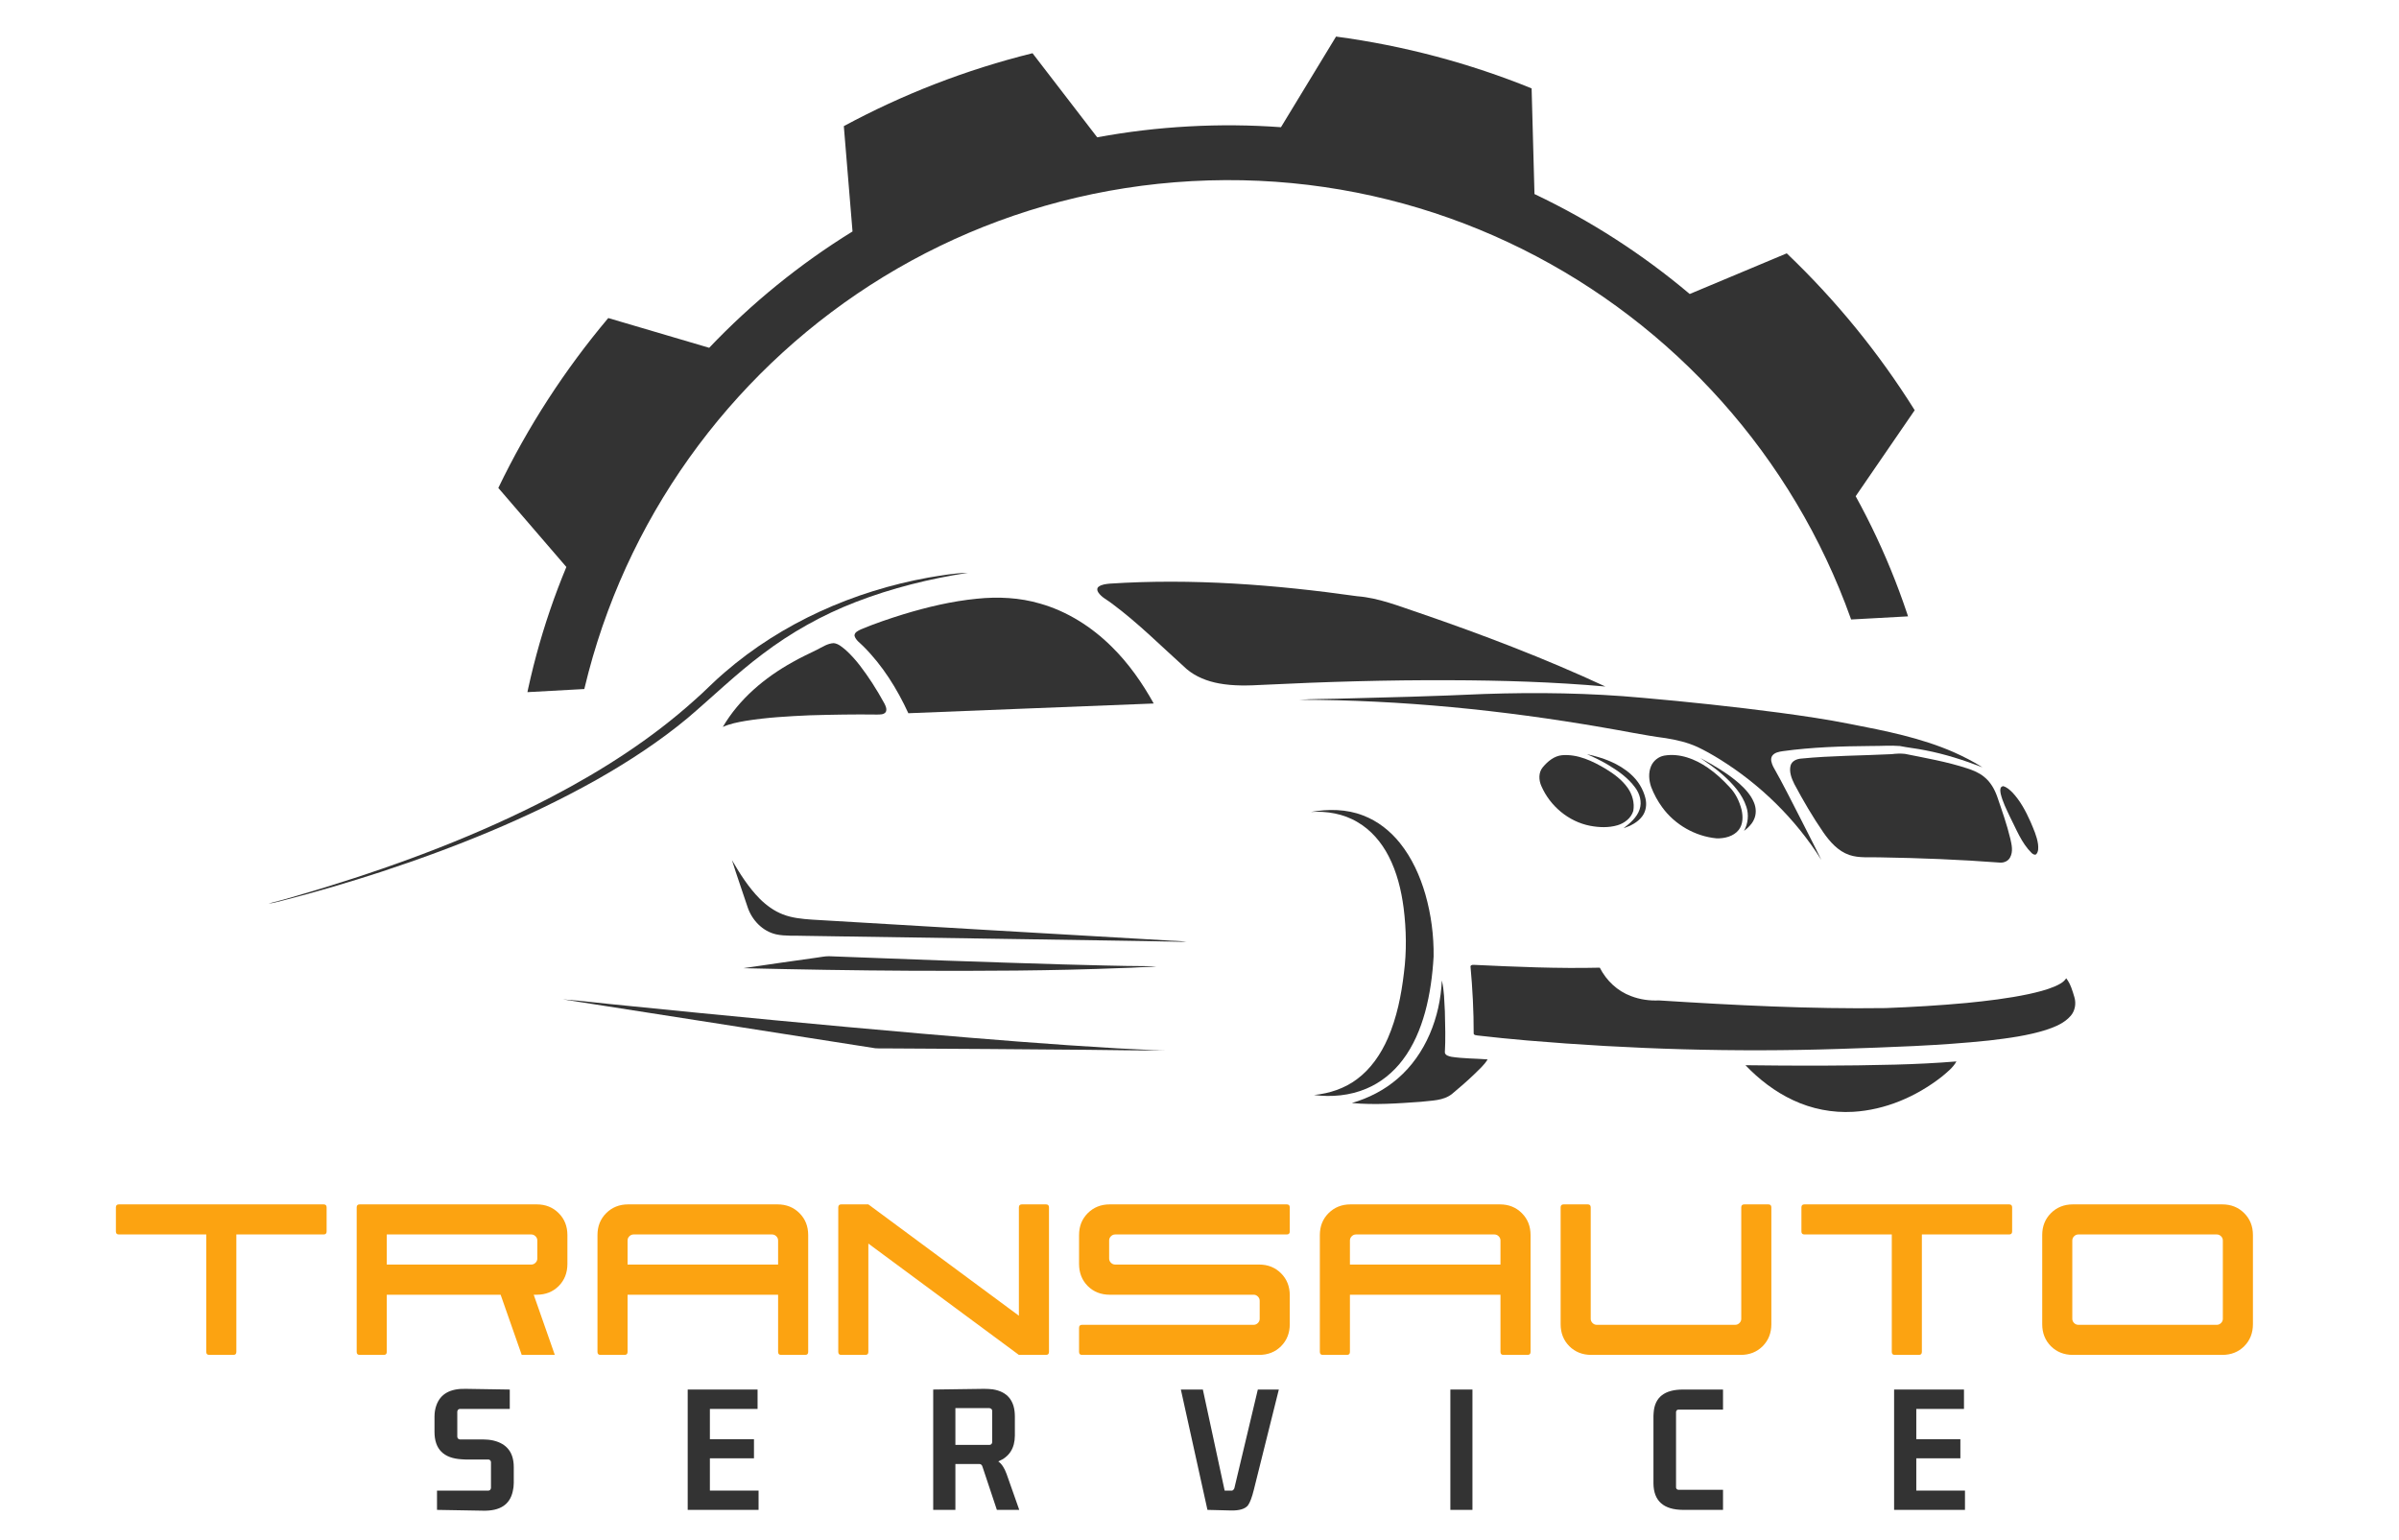 <svg xmlns="http://www.w3.org/2000/svg" xmlns:xlink="http://www.w3.org/1999/xlink" width="500" zoomAndPan="magnify" viewBox="0 0 375 240.75" height="321" preserveAspectRatio="xMidYMid meet" version="1.0"><defs><g/><clipPath id="87ca262ee1"><path d="M 65 5 L 317 5 L 317 110 L 65 110 Z M 65 5 " clip-rule="nonzero"/></clipPath><clipPath id="95d312e263"><path d="M 58.785 13.844 L 311.465 -0.027 L 316.703 95.344 L 64.02 109.215 Z M 58.785 13.844 " clip-rule="nonzero"/></clipPath><clipPath id="baeb7c37a6"><path d="M 58.785 13.844 L 311.465 -0.027 L 316.703 95.344 L 64.02 109.215 Z M 58.785 13.844 " clip-rule="nonzero"/></clipPath><clipPath id="e09be8a652"><path d="M 58.785 13.844 L 311.465 -0.027 L 325.281 251.672 L 72.602 265.539 Z M 58.785 13.844 " clip-rule="nonzero"/></clipPath><clipPath id="78b5021a41"><path d="M 41.855 89.551 L 152 89.551 L 152 142 L 41.855 142 Z M 41.855 89.551 " clip-rule="nonzero"/></clipPath><clipPath id="e4c02a550b"><path d="M 229 150 L 324.457 150 L 324.457 165 L 229 165 Z M 229 150 " clip-rule="nonzero"/></clipPath></defs><g clip-path="url(#87ca262ee1)"><g clip-path="url(#95d312e263)"><g clip-path="url(#baeb7c37a6)"><g clip-path="url(#e09be8a652)"><path fill="#333333" d="M 318.266 124.16 C 317.969 118.812 317.348 113.555 316.418 108.418 L 300.656 104.703 C 298.297 95.094 294.707 85.996 290.07 77.574 L 299.297 64.129 C 293.66 55.117 286.926 46.883 279.297 39.605 L 264.129 45.961 C 256.777 39.758 248.625 34.492 239.863 30.336 L 239.414 13.816 C 229.742 9.895 219.488 7.141 208.844 5.719 L 200.234 19.887 C 195.5 19.543 190.688 19.492 185.82 19.762 C 180.957 20.027 176.18 20.602 171.508 21.465 L 161.398 8.32 C 150.977 10.902 141.086 14.758 131.902 19.719 L 133.262 36.184 C 125.008 41.277 117.484 47.406 110.855 54.371 L 95.082 49.719 C 88.293 57.785 82.5 66.707 77.895 76.281 L 88.531 88.637 C 84.84 97.512 82.266 106.949 80.973 116.762 L 65.715 122.18 C 65.352 127.387 65.309 132.68 65.602 138.027 C 65.633 138.586 65.672 139.145 65.711 139.703 C 65.734 140.262 65.754 140.82 65.785 141.379 C 66.078 146.727 66.703 151.984 67.633 157.121 L 83.391 160.836 C 85.754 170.445 89.34 179.543 93.98 187.965 L 84.754 201.41 C 90.387 210.422 97.125 218.656 104.754 225.934 L 119.922 219.578 C 127.273 225.781 135.422 231.047 144.188 235.203 L 144.633 251.723 C 154.305 255.645 164.562 258.398 175.207 259.82 L 183.812 245.652 C 188.551 245.996 193.363 246.047 198.227 245.777 C 203.094 245.512 207.871 244.938 212.543 244.074 L 222.652 257.219 C 233.074 254.637 242.965 250.781 252.148 245.82 L 250.785 229.355 C 259.043 224.262 266.566 218.133 273.195 211.168 L 288.969 215.82 C 295.754 207.754 301.551 198.832 306.156 189.258 L 295.52 176.902 C 299.211 168.027 301.781 158.59 303.074 148.777 L 318.336 143.359 C 318.695 138.152 318.738 132.859 318.445 127.512 C 318.414 126.953 318.375 126.395 318.336 125.836 C 318.316 125.277 318.293 124.719 318.266 124.16 Z M 197.758 237.223 C 141.262 240.324 92.871 197.453 88.977 141.199 C 89 141.195 89.02 141.191 89.039 141.188 C 88.957 140.277 88.898 139.355 88.836 138.434 C 88.797 137.512 88.754 136.59 88.734 135.676 C 88.715 135.672 88.695 135.672 88.676 135.668 C 86.387 79.328 129.793 31.418 186.293 28.316 C 242.789 25.215 291.176 68.086 295.07 124.34 C 295.051 124.344 295.031 124.348 295.012 124.352 C 295.094 125.262 295.152 126.184 295.215 127.105 C 295.254 128.027 295.297 128.949 295.312 129.863 C 295.336 129.867 295.355 129.867 295.375 129.871 C 297.66 186.211 254.258 234.121 197.758 237.223 Z M 197.758 237.223 " fill-opacity="1" fill-rule="nonzero"/></g></g></g></g><g clip-path="url(#78b5021a41)"><path fill="#333333" d="M 145.125 90.293 C 147.164 89.961 149.211 89.582 151.281 89.551 C 145.312 90.473 139.406 91.934 133.766 94.113 C 128.566 96.121 123.652 98.867 119.215 102.242 C 115.086 105.332 111.387 108.938 107.465 112.273 C 103.047 115.941 98.219 119.086 93.23 121.914 C 82.531 127.922 71.09 132.512 59.449 136.34 C 54.43 137.965 49.367 139.473 44.25 140.77 C 43.496 140.938 42.754 141.199 41.98 141.25 C 44.895 140.535 47.762 139.621 50.645 138.773 C 62.844 135.02 74.848 130.5 86.18 124.598 C 94.176 120.414 101.848 115.504 108.57 109.453 C 110.172 108.066 111.617 106.512 113.242 105.145 C 122.227 97.359 133.473 92.402 145.125 90.293 Z M 145.125 90.293 " fill-opacity="1" fill-rule="nonzero"/></g><path fill="#333333" d="M 173.426 91.242 C 186.363 90.395 199.352 91.398 212.168 93.211 C 215.52 93.469 218.648 94.754 221.801 95.801 C 231.688 99.191 241.469 102.922 250.949 107.324 C 242.852 106.602 234.715 106.363 226.59 106.34 C 216.875 106.297 207.16 106.582 197.461 107.059 C 195.152 107.188 192.816 107.262 190.531 106.836 C 188.719 106.5 186.93 105.809 185.508 104.609 C 181.648 101.145 177.98 97.449 173.812 94.352 C 173.09 93.781 172.191 93.395 171.676 92.605 C 171.477 92.344 171.441 91.91 171.746 91.711 C 172.227 91.359 172.848 91.312 173.426 91.242 Z M 173.426 91.242 " fill-opacity="1" fill-rule="nonzero"/><path fill="#333333" d="M 152.711 93.598 C 156.012 93.258 159.398 93.418 162.594 94.363 C 166.848 95.574 170.684 98.023 173.805 101.129 C 176.43 103.719 178.559 106.766 180.344 109.98 C 167.559 110.5 154.773 110.973 141.988 111.5 C 140.23 107.676 137.961 104.035 134.969 101.055 C 134.477 100.535 133.797 100.125 133.574 99.406 C 133.539 98.84 134.16 98.598 134.582 98.387 C 136.742 97.48 138.965 96.73 141.203 96.035 C 144.957 94.895 148.797 93.98 152.711 93.598 Z M 152.711 93.598 " fill-opacity="1" fill-rule="nonzero"/><path fill="#333333" d="M 127.691 101.582 C 128.531 101.164 129.355 100.582 130.324 100.543 C 131.07 100.621 131.641 101.172 132.199 101.617 C 133.844 103.098 135.117 104.926 136.332 106.758 C 137.004 107.805 137.648 108.871 138.238 109.965 C 138.441 110.363 138.672 110.848 138.469 111.293 C 138.172 111.746 137.562 111.695 137.086 111.707 C 133.582 111.66 130.078 111.723 126.574 111.824 C 123.223 111.973 119.859 112.156 116.543 112.695 C 115.336 112.906 114.109 113.133 112.988 113.645 C 115.543 109.281 119.531 105.926 123.918 103.496 C 125.141 102.797 126.426 102.203 127.691 101.582 Z M 127.691 101.582 " fill-opacity="1" fill-rule="nonzero"/><path fill="#333333" d="M 209.016 109.23 C 216.676 109.043 224.336 108.844 231.988 108.492 C 240.25 108.211 248.531 108.328 256.762 109.09 C 263.883 109.715 270.992 110.473 278.078 111.406 C 281.816 111.91 285.547 112.449 289.246 113.191 C 294.727 114.254 300.266 115.34 305.406 117.594 C 306.949 118.281 308.461 119.055 309.895 119.957 C 306.977 118.832 303.984 117.871 300.914 117.285 C 299.605 117.016 298.277 116.887 296.969 116.625 C 295.488 116.504 293.996 116.637 292.512 116.621 C 287.895 116.656 283.262 116.801 278.68 117.43 C 278.082 117.523 277.391 117.633 277.016 118.164 C 276.688 118.688 276.938 119.328 277.172 119.84 C 278.762 122.637 280.184 125.527 281.66 128.387 C 282.668 130.402 283.723 132.398 284.699 134.43 C 280.688 128.039 275.156 122.625 268.746 118.652 C 267.648 117.977 266.531 117.34 265.367 116.789 C 263.781 116.059 262.07 115.664 260.355 115.391 C 257.059 114.965 253.805 114.262 250.523 113.719 C 234.883 111.008 219.027 109.418 203.148 109.395 C 205.102 109.258 207.059 109.285 209.016 109.23 Z M 209.016 109.23 " fill-opacity="1" fill-rule="nonzero"/><path fill="#333333" d="M 248.059 117.906 C 250.535 118.426 253.031 119.328 254.938 121.055 C 256.039 122.035 256.852 123.344 257.203 124.777 C 257.438 125.723 257.312 126.781 256.73 127.578 C 256.023 128.551 254.898 129.113 253.781 129.477 C 254.805 128.695 255.859 127.812 256.289 126.555 C 256.703 125.375 256.316 124.078 255.594 123.109 C 254.469 121.57 252.871 120.461 251.254 119.5 C 250.223 118.898 249.156 118.371 248.059 117.906 Z M 248.059 117.906 " fill-opacity="1" fill-rule="nonzero"/><path fill="#333333" d="M 295.691 117.898 C 296.379 117.812 297.074 117.777 297.77 117.852 C 301.035 118.512 304.344 119.082 307.52 120.125 C 308.449 120.434 309.379 120.805 310.137 121.438 C 311.148 122.238 311.797 123.398 312.215 124.602 C 312.949 126.754 313.715 128.902 314.246 131.121 C 314.461 132.066 314.707 133.121 314.215 134.027 C 313.93 134.605 313.258 134.895 312.633 134.852 C 306.391 134.379 300.125 134.133 293.863 134.031 C 292.262 133.965 290.605 134.184 289.059 133.652 C 287.324 133.055 286.059 131.617 285.035 130.156 C 283.359 127.723 281.867 125.168 280.477 122.562 C 280.047 121.684 279.645 120.672 279.895 119.684 C 280.09 118.957 280.867 118.637 281.555 118.59 C 286.254 118.125 290.98 118.133 295.691 117.898 Z M 295.691 117.898 " fill-opacity="1" fill-rule="nonzero"/><path fill="#333333" d="M 244.184 118.062 C 246.629 117.867 248.941 118.973 250.988 120.191 C 252.297 120.988 253.562 121.926 254.449 123.191 C 255.168 124.223 255.535 125.531 255.305 126.781 C 254.965 127.906 253.938 128.684 252.848 129.012 C 251.453 129.422 249.961 129.363 248.543 129.094 C 245.199 128.445 242.305 126.016 240.949 122.91 C 240.527 121.977 240.465 120.805 241.137 119.973 C 241.906 119.043 242.934 118.172 244.184 118.062 Z M 244.184 118.062 " fill-opacity="1" fill-rule="nonzero"/><path fill="#333333" d="M 260.145 118.125 C 262.566 117.715 264.992 118.664 266.957 120.023 C 268.215 120.883 269.328 121.934 270.359 123.051 C 271.301 124.02 271.902 125.285 272.234 126.586 C 272.469 127.633 272.48 128.848 271.793 129.734 C 270.984 130.762 269.582 131.09 268.336 131.062 C 264.984 130.746 261.809 128.93 259.832 126.207 C 259.113 125.23 258.531 124.152 258.098 123.02 C 257.742 121.98 257.648 120.801 258.086 119.773 C 258.445 118.926 259.242 118.289 260.145 118.125 Z M 260.145 118.125 " fill-opacity="1" fill-rule="nonzero"/><path fill="#333333" d="M 265.762 118.488 C 267.895 119.648 270.027 120.863 271.855 122.473 C 272.781 123.309 273.664 124.246 274.152 125.414 C 274.531 126.285 274.574 127.328 274.137 128.188 C 273.809 128.891 273.223 129.426 272.617 129.895 C 273.246 128.754 273.398 127.367 272.984 126.129 C 272.344 124.148 270.887 122.57 269.375 121.199 C 268.258 120.18 266.996 119.348 265.762 118.488 Z M 265.762 118.488 " fill-opacity="1" fill-rule="nonzero"/><path fill="#333333" d="M 312.84 123.023 C 312.898 122.992 313.02 122.926 313.082 122.895 C 313.672 123.02 314.133 123.465 314.559 123.875 C 315.797 125.188 316.656 126.801 317.387 128.441 C 317.867 129.582 318.402 130.727 318.574 131.969 C 318.625 132.5 318.676 133.133 318.281 133.555 C 318.035 133.715 317.762 133.512 317.578 133.355 C 315.969 131.77 315.168 129.594 314.152 127.621 C 313.617 126.477 313.039 125.336 312.742 124.102 C 312.688 123.75 312.582 123.32 312.84 123.023 Z M 312.84 123.023 " fill-opacity="1" fill-rule="nonzero"/><path fill="#333333" d="M 204.902 126.934 C 207.609 126.449 210.473 126.469 213.062 127.48 C 215.34 128.336 217.305 129.891 218.82 131.777 C 220.707 134.125 221.969 136.926 222.805 139.805 C 223.707 142.965 224.141 146.262 224.094 149.551 C 223.926 152.477 223.535 155.406 222.762 158.238 C 222.027 160.895 220.938 163.492 219.262 165.699 C 217.793 167.648 215.836 169.254 213.57 170.195 C 211.008 171.281 208.141 171.539 205.395 171.184 C 207.785 170.949 210.152 170.176 212.09 168.727 C 214.285 167.105 215.863 164.777 216.945 162.301 C 218.344 159.078 219.047 155.598 219.453 152.121 C 219.895 148.738 219.832 145.301 219.406 141.922 C 219.039 139.133 218.359 136.348 217.059 133.836 C 215.945 131.676 214.309 129.746 212.195 128.52 C 210.012 127.211 207.418 126.773 204.902 126.934 Z M 204.902 126.934 " fill-opacity="1" fill-rule="nonzero"/><path fill="#333333" d="M 114.414 134.461 C 115.668 136.617 117.02 138.75 118.785 140.531 C 119.816 141.547 121.012 142.422 122.371 142.945 C 123.801 143.508 125.348 143.652 126.867 143.762 C 145.289 144.879 163.711 145.926 182.133 147 C 183.25 147.105 184.379 147.051 185.488 147.246 C 176.762 147.051 168.031 146.969 159.305 146.812 C 148.094 146.652 136.887 146.461 125.676 146.301 C 124.227 146.238 122.75 146.375 121.32 146.066 C 119.18 145.586 117.508 143.805 116.844 141.758 C 116.043 139.32 115.176 136.906 114.414 134.461 Z M 114.414 134.461 " fill-opacity="1" fill-rule="nonzero"/><path fill="#333333" d="M 127.625 149.715 C 128.273 149.637 128.918 149.484 129.574 149.488 C 141.734 149.969 153.902 150.406 166.07 150.766 C 170.477 150.875 174.883 151.023 179.293 151.039 C 179.785 151.047 180.277 151.094 180.766 151.16 C 179.02 151.113 177.273 151.305 175.527 151.328 C 164.473 151.777 153.402 151.805 142.34 151.758 C 133.621 151.715 124.902 151.562 116.188 151.359 C 119.996 150.777 123.812 150.266 127.625 149.715 Z M 127.625 149.715 " fill-opacity="1" fill-rule="nonzero"/><g clip-path="url(#e4c02a550b)"><path fill="#333333" d="M 229.859 151.059 C 229.961 150.793 230.254 150.84 230.48 150.84 C 237.008 151.148 243.539 151.43 250.07 151.277 C 251.094 153.293 252.84 154.949 254.973 155.727 C 256.352 156.258 257.844 156.465 259.32 156.398 C 271.113 157.145 282.934 157.762 294.754 157.594 C 298.965 157.434 303.172 157.184 307.367 156.797 C 310.629 156.473 313.891 156.09 317.102 155.41 C 318.48 155.105 319.863 154.77 321.172 154.219 C 321.852 153.918 322.566 153.582 322.98 152.934 C 323.656 153.801 323.957 154.879 324.266 155.914 C 324.551 156.895 324.363 158.016 323.688 158.797 C 322.711 159.941 321.266 160.52 319.875 160.992 C 316.977 161.906 313.949 162.305 310.938 162.66 C 303.125 163.484 295.266 163.715 287.418 163.98 C 271.184 164.512 254.926 164.031 238.746 162.66 C 236.137 162.426 233.531 162.184 230.93 161.875 C 230.727 161.82 230.395 161.852 230.359 161.574 C 230.367 158.066 230.18 154.551 229.859 151.059 Z M 229.859 151.059 " fill-opacity="1" fill-rule="nonzero"/></g><path fill="#333333" d="M 218.477 168.617 C 222.875 164.828 225.133 158.996 225.379 153.281 C 225.77 154.859 225.754 156.504 225.855 158.117 C 225.906 160.266 225.977 162.418 225.852 164.562 C 225.945 165.004 226.496 165.125 226.879 165.211 C 228.75 165.496 230.652 165.469 232.539 165.617 C 232.008 166.504 231.207 167.184 230.484 167.906 C 229.363 168.98 228.195 170.008 226.996 170.996 C 225.625 172.113 223.742 172.035 222.078 172.246 C 218.5 172.5 214.895 172.77 211.312 172.438 C 213.93 171.676 216.41 170.41 218.477 168.617 Z M 218.477 168.617 " fill-opacity="1" fill-rule="nonzero"/><path fill="#333333" d="M 87.965 156.23 C 91.277 156.488 94.578 156.91 97.891 157.219 C 113.199 158.762 128.516 160.238 143.844 161.57 C 154.098 162.453 164.355 163.293 174.629 163.887 C 177.148 163.988 179.668 164.18 182.191 164.199 C 178.117 164.258 174.047 164.145 169.977 164.117 C 159.664 164.031 149.352 163.945 139.039 163.902 C 138.297 163.887 137.559 163.926 136.824 163.875 C 120.535 161.34 104.254 158.75 87.965 156.23 Z M 87.965 156.23 " fill-opacity="1" fill-rule="nonzero"/><path fill="#333333" d="M 296.262 166.434 C 299.453 166.348 302.641 166.199 305.82 165.934 C 305.273 166.93 304.344 167.637 303.488 168.355 C 299.531 171.441 294.695 173.523 289.656 173.812 C 286.441 173.996 283.188 173.363 280.277 171.988 C 277.469 170.68 274.98 168.754 272.84 166.527 C 280.645 166.625 288.453 166.641 296.262 166.434 Z M 296.262 166.434 " fill-opacity="1" fill-rule="nonzero"/><g fill="#fca311" fill-opacity="1"><g transform="translate(18.117, 211.813)"><g><path d="M 14.594 0 C 14.281 0 14.125 -0.156 14.125 -0.469 L 14.125 -18.828 L 0.469 -18.828 C 0.156 -18.828 0 -18.984 0 -19.297 L 0 -23.062 C 0 -23.375 0.156 -23.531 0.469 -23.531 L 32.469 -23.531 C 32.781 -23.531 32.938 -23.375 32.938 -23.062 L 32.938 -19.297 C 32.938 -18.984 32.781 -18.828 32.469 -18.828 L 18.828 -18.828 L 18.828 -0.469 C 18.828 -0.156 18.672 0 18.359 0 Z M 14.594 0 "/></g></g></g><g fill="#fca311" fill-opacity="1"><g transform="translate(55.756, 211.813)"><g><path d="M 0.469 0 C 0.156 0 0 -0.156 0 -0.469 L 0 -23.062 C 0 -23.375 0.156 -23.531 0.469 -23.531 L 28.141 -23.531 C 29.523 -23.531 30.672 -23.07 31.578 -22.156 C 32.484 -21.25 32.938 -20.109 32.938 -18.734 L 32.938 -14.219 C 32.938 -12.832 32.484 -11.68 31.578 -10.766 C 30.672 -9.859 29.523 -9.406 28.141 -9.406 L 27.672 -9.406 L 30.969 0 L 25.797 0 L 22.5 -9.406 L 4.703 -9.406 L 4.703 -0.469 C 4.703 -0.156 4.547 0 4.234 0 Z M 4.703 -14.125 L 27.297 -14.125 C 27.547 -14.125 27.766 -14.219 27.953 -14.406 C 28.141 -14.594 28.234 -14.812 28.234 -15.062 L 28.234 -17.891 C 28.234 -18.141 28.141 -18.359 27.953 -18.547 C 27.766 -18.734 27.547 -18.828 27.297 -18.828 L 4.703 -18.828 Z M 4.703 -14.125 "/></g></g></g><g fill="#fca311" fill-opacity="1"><g transform="translate(93.395, 211.813)"><g><path d="M 0.469 0 C 0.156 0 0 -0.156 0 -0.469 L 0 -18.734 C 0 -20.109 0.453 -21.25 1.359 -22.156 C 2.273 -23.07 3.422 -23.531 4.797 -23.531 L 28.141 -23.531 C 29.523 -23.531 30.672 -23.07 31.578 -22.156 C 32.484 -21.25 32.938 -20.109 32.938 -18.734 L 32.938 -0.469 C 32.938 -0.156 32.781 0 32.469 0 L 28.703 0 C 28.391 0 28.234 -0.156 28.234 -0.469 L 28.234 -9.406 L 4.703 -9.406 L 4.703 -0.469 C 4.703 -0.156 4.547 0 4.234 0 Z M 4.703 -14.125 L 28.234 -14.125 L 28.234 -17.891 C 28.234 -18.141 28.141 -18.359 27.953 -18.547 C 27.766 -18.734 27.547 -18.828 27.297 -18.828 L 5.641 -18.828 C 5.391 -18.828 5.172 -18.734 4.984 -18.547 C 4.797 -18.359 4.703 -18.141 4.703 -17.891 Z M 4.703 -14.125 "/></g></g></g><g fill="#fca311" fill-opacity="1"><g transform="translate(131.034, 211.813)"><g><path d="M 32.469 0 L 28.234 0 L 4.703 -17.406 L 4.703 -0.469 C 4.703 -0.156 4.547 0 4.234 0 L 0.469 0 C 0.156 0 0 -0.156 0 -0.469 L 0 -23.062 C 0 -23.375 0.156 -23.531 0.469 -23.531 L 4.703 -23.531 L 28.234 -6.125 L 28.234 -23.062 C 28.234 -23.375 28.391 -23.531 28.703 -23.531 L 32.469 -23.531 C 32.781 -23.531 32.938 -23.375 32.938 -23.062 L 32.938 -0.469 C 32.938 -0.156 32.781 0 32.469 0 Z M 32.469 0 "/></g></g></g><g fill="#fca311" fill-opacity="1"><g transform="translate(168.673, 211.813)"><g><path d="M 0.469 0 C 0.156 0 0 -0.156 0 -0.469 L 0 -4.234 C 0 -4.547 0.156 -4.703 0.469 -4.703 L 27.297 -4.703 C 27.547 -4.703 27.766 -4.797 27.953 -4.984 C 28.141 -5.172 28.234 -5.391 28.234 -5.641 L 28.234 -8.469 C 28.234 -8.719 28.141 -8.938 27.953 -9.125 C 27.766 -9.312 27.547 -9.406 27.297 -9.406 L 4.797 -9.406 C 3.422 -9.406 2.273 -9.859 1.359 -10.766 C 0.453 -11.68 0 -12.832 0 -14.219 L 0 -18.734 C 0 -20.109 0.453 -21.25 1.359 -22.156 C 2.273 -23.07 3.422 -23.531 4.797 -23.531 L 32.469 -23.531 C 32.781 -23.531 32.938 -23.375 32.938 -23.062 L 32.938 -19.297 C 32.938 -18.984 32.781 -18.828 32.469 -18.828 L 5.641 -18.828 C 5.391 -18.828 5.172 -18.734 4.984 -18.547 C 4.797 -18.359 4.703 -18.141 4.703 -17.891 L 4.703 -15.062 C 4.703 -14.812 4.797 -14.594 4.984 -14.406 C 5.172 -14.219 5.391 -14.125 5.641 -14.125 L 28.141 -14.125 C 29.523 -14.125 30.672 -13.664 31.578 -12.75 C 32.484 -11.844 32.938 -10.695 32.938 -9.312 L 32.938 -4.797 C 32.938 -3.422 32.484 -2.273 31.578 -1.359 C 30.672 -0.453 29.523 0 28.141 0 Z M 0.469 0 "/></g></g></g><g fill="#fca311" fill-opacity="1"><g transform="translate(206.312, 211.813)"><g><path d="M 0.469 0 C 0.156 0 0 -0.156 0 -0.469 L 0 -18.734 C 0 -20.109 0.453 -21.25 1.359 -22.156 C 2.273 -23.07 3.422 -23.531 4.797 -23.531 L 28.141 -23.531 C 29.523 -23.531 30.672 -23.07 31.578 -22.156 C 32.484 -21.25 32.938 -20.109 32.938 -18.734 L 32.938 -0.469 C 32.938 -0.156 32.781 0 32.469 0 L 28.703 0 C 28.391 0 28.234 -0.156 28.234 -0.469 L 28.234 -9.406 L 4.703 -9.406 L 4.703 -0.469 C 4.703 -0.156 4.547 0 4.234 0 Z M 4.703 -14.125 L 28.234 -14.125 L 28.234 -17.891 C 28.234 -18.141 28.141 -18.359 27.953 -18.547 C 27.766 -18.734 27.547 -18.828 27.297 -18.828 L 5.641 -18.828 C 5.391 -18.828 5.172 -18.734 4.984 -18.547 C 4.797 -18.359 4.703 -18.141 4.703 -17.891 Z M 4.703 -14.125 "/></g></g></g><g fill="#fca311" fill-opacity="1"><g transform="translate(243.951, 211.813)"><g><path d="M 4.797 0 C 3.422 0 2.273 -0.453 1.359 -1.359 C 0.453 -2.273 0 -3.422 0 -4.797 L 0 -23.062 C 0 -23.375 0.156 -23.531 0.469 -23.531 L 4.234 -23.531 C 4.547 -23.531 4.703 -23.375 4.703 -23.062 L 4.703 -5.641 C 4.703 -5.391 4.797 -5.172 4.984 -4.984 C 5.172 -4.797 5.391 -4.703 5.641 -4.703 L 27.297 -4.703 C 27.547 -4.703 27.766 -4.797 27.953 -4.984 C 28.141 -5.172 28.234 -5.391 28.234 -5.641 L 28.234 -23.062 C 28.234 -23.375 28.391 -23.531 28.703 -23.531 L 32.469 -23.531 C 32.781 -23.531 32.938 -23.375 32.938 -23.062 L 32.938 -4.797 C 32.938 -3.422 32.484 -2.273 31.578 -1.359 C 30.672 -0.453 29.523 0 28.141 0 Z M 4.797 0 "/></g></g></g><g fill="#fca311" fill-opacity="1"><g transform="translate(281.59, 211.813)"><g><path d="M 14.594 0 C 14.281 0 14.125 -0.156 14.125 -0.469 L 14.125 -18.828 L 0.469 -18.828 C 0.156 -18.828 0 -18.984 0 -19.297 L 0 -23.062 C 0 -23.375 0.156 -23.531 0.469 -23.531 L 32.469 -23.531 C 32.781 -23.531 32.938 -23.375 32.938 -23.062 L 32.938 -19.297 C 32.938 -18.984 32.781 -18.828 32.469 -18.828 L 18.828 -18.828 L 18.828 -0.469 C 18.828 -0.156 18.672 0 18.359 0 Z M 14.594 0 "/></g></g></g><g fill="#fca311" fill-opacity="1"><g transform="translate(319.229, 211.813)"><g><path d="M 4.797 0 C 3.422 0 2.273 -0.453 1.359 -1.359 C 0.453 -2.273 0 -3.422 0 -4.797 L 0 -18.734 C 0 -20.109 0.453 -21.25 1.359 -22.156 C 2.273 -23.07 3.422 -23.531 4.797 -23.531 L 28.141 -23.531 C 29.523 -23.531 30.672 -23.07 31.578 -22.156 C 32.484 -21.25 32.938 -20.109 32.938 -18.734 L 32.938 -4.797 C 32.938 -3.422 32.484 -2.273 31.578 -1.359 C 30.672 -0.453 29.523 0 28.141 0 Z M 5.641 -4.703 L 27.297 -4.703 C 27.547 -4.703 27.766 -4.797 27.953 -4.984 C 28.141 -5.172 28.234 -5.391 28.234 -5.641 L 28.234 -17.891 C 28.234 -18.141 28.141 -18.359 27.953 -18.547 C 27.766 -18.734 27.547 -18.828 27.297 -18.828 L 5.641 -18.828 C 5.391 -18.828 5.172 -18.734 4.984 -18.547 C 4.797 -18.359 4.703 -18.141 4.703 -17.891 L 4.703 -5.641 C 4.703 -5.391 4.797 -5.172 4.984 -4.984 C 5.172 -4.797 5.391 -4.703 5.641 -4.703 Z M 5.641 -4.703 "/></g></g></g><g fill="#333333" fill-opacity="1"><g transform="translate(66.919, 236.041)"><g><path d="M 4.953 -11.016 C 4.711 -11.055 4.582 -11.195 4.562 -11.438 L 4.562 -15.375 C 4.602 -15.625 4.734 -15.758 4.953 -15.781 L 12.766 -15.781 L 12.766 -18.812 L 5.859 -18.922 C 3.43 -18.984 1.906 -18.113 1.281 -16.312 C 1.094 -15.781 1 -15.203 1 -14.578 L 1 -12.203 C 1 -9.492 2.422 -8.062 5.266 -7.906 C 5.461 -7.883 5.648 -7.875 5.828 -7.875 L 9.453 -7.875 C 9.68 -7.832 9.805 -7.695 9.828 -7.469 L 9.828 -3.438 C 9.797 -3.176 9.672 -3.035 9.453 -3.016 L 1.391 -3.016 L 1.391 0 L 8.562 0.125 C 11.227 0.195 12.785 -0.812 13.234 -2.906 C 13.336 -3.32 13.391 -3.754 13.391 -4.203 L 13.391 -6.688 C 13.391 -8.957 12.32 -10.344 10.188 -10.844 C 9.676 -10.957 9.125 -11.016 8.531 -11.016 Z M 4.953 -11.016 "/></g></g></g><g fill="#333333" fill-opacity="1"><g transform="translate(105.482, 236.041)"><g><path d="M 13.094 0 L 13.094 -3.016 L 5.484 -3.016 L 5.484 -8.062 L 12.375 -8.062 L 12.375 -11.047 L 5.484 -11.047 L 5.484 -15.781 L 12.938 -15.781 L 12.938 -18.812 L 2.016 -18.812 L 2.016 0 Z M 13.094 0 "/></g></g></g><g fill="#333333" fill-opacity="1"><g transform="translate(143.748, 236.041)"><g><path d="M 5.594 0 L 5.594 -7.172 L 9.328 -7.172 C 9.547 -7.172 9.703 -7.062 9.797 -6.844 C 9.797 -6.801 9.805 -6.77 9.828 -6.75 L 12.078 0 L 15.578 0 L 13.594 -5.625 C 13.258 -6.551 12.828 -7.203 12.297 -7.578 C 14.016 -8.285 14.879 -9.629 14.891 -11.609 L 14.891 -14.594 C 14.891 -17.062 13.738 -18.477 11.438 -18.844 C 11 -18.895 10.539 -18.922 10.062 -18.922 L 2.125 -18.812 L 2.125 0 Z M 10.922 -15.906 C 11.18 -15.863 11.32 -15.734 11.344 -15.516 L 11.344 -10.547 C 11.301 -10.305 11.16 -10.176 10.922 -10.156 L 5.594 -10.156 L 5.594 -15.906 Z M 10.922 -15.906 "/></g></g></g><g fill="#333333" fill-opacity="1"><g transform="translate(184.384, 236.041)"><g><path d="M 11.609 -3.141 L 15.516 -18.812 L 12.234 -18.812 L 8.562 -3.375 C 8.457 -3.156 8.336 -3.035 8.203 -3.016 L 7.047 -3.016 L 3.641 -18.812 L 0.203 -18.812 L 4.359 0 L 8.078 0.094 C 9.367 0.113 10.238 -0.148 10.688 -0.703 C 11.008 -1.141 11.316 -1.953 11.609 -3.141 Z M 11.609 -3.141 "/></g></g></g><g fill="#333333" fill-opacity="1"><g transform="translate(224.338, 236.041)"><g><path d="M 5.828 0 L 5.828 -18.812 L 2.375 -18.812 L 2.375 0 Z M 5.828 0 "/></g></g></g><g fill="#333333" fill-opacity="1"><g transform="translate(256.772, 236.041)"><g><path d="M 12.562 -3.141 L 5.562 -3.141 C 5.352 -3.18 5.238 -3.301 5.219 -3.5 L 5.219 -15.312 C 5.25 -15.531 5.363 -15.648 5.562 -15.672 L 12.562 -15.672 L 12.562 -18.812 L 6.312 -18.812 C 3.426 -18.812 1.895 -17.613 1.719 -15.219 C 1.695 -15.039 1.688 -14.863 1.688 -14.688 L 1.688 -4.109 C 1.727 -1.391 3.27 -0.02 6.312 0 L 12.562 0 Z M 12.562 -3.141 "/></g></g></g><g fill="#333333" fill-opacity="1"><g transform="translate(294.061, 236.041)"><g><path d="M 13.094 0 L 13.094 -3.016 L 5.484 -3.016 L 5.484 -8.062 L 12.375 -8.062 L 12.375 -11.047 L 5.484 -11.047 L 5.484 -15.781 L 12.938 -15.781 L 12.938 -18.812 L 2.016 -18.812 L 2.016 0 Z M 13.094 0 "/></g></g></g></svg>